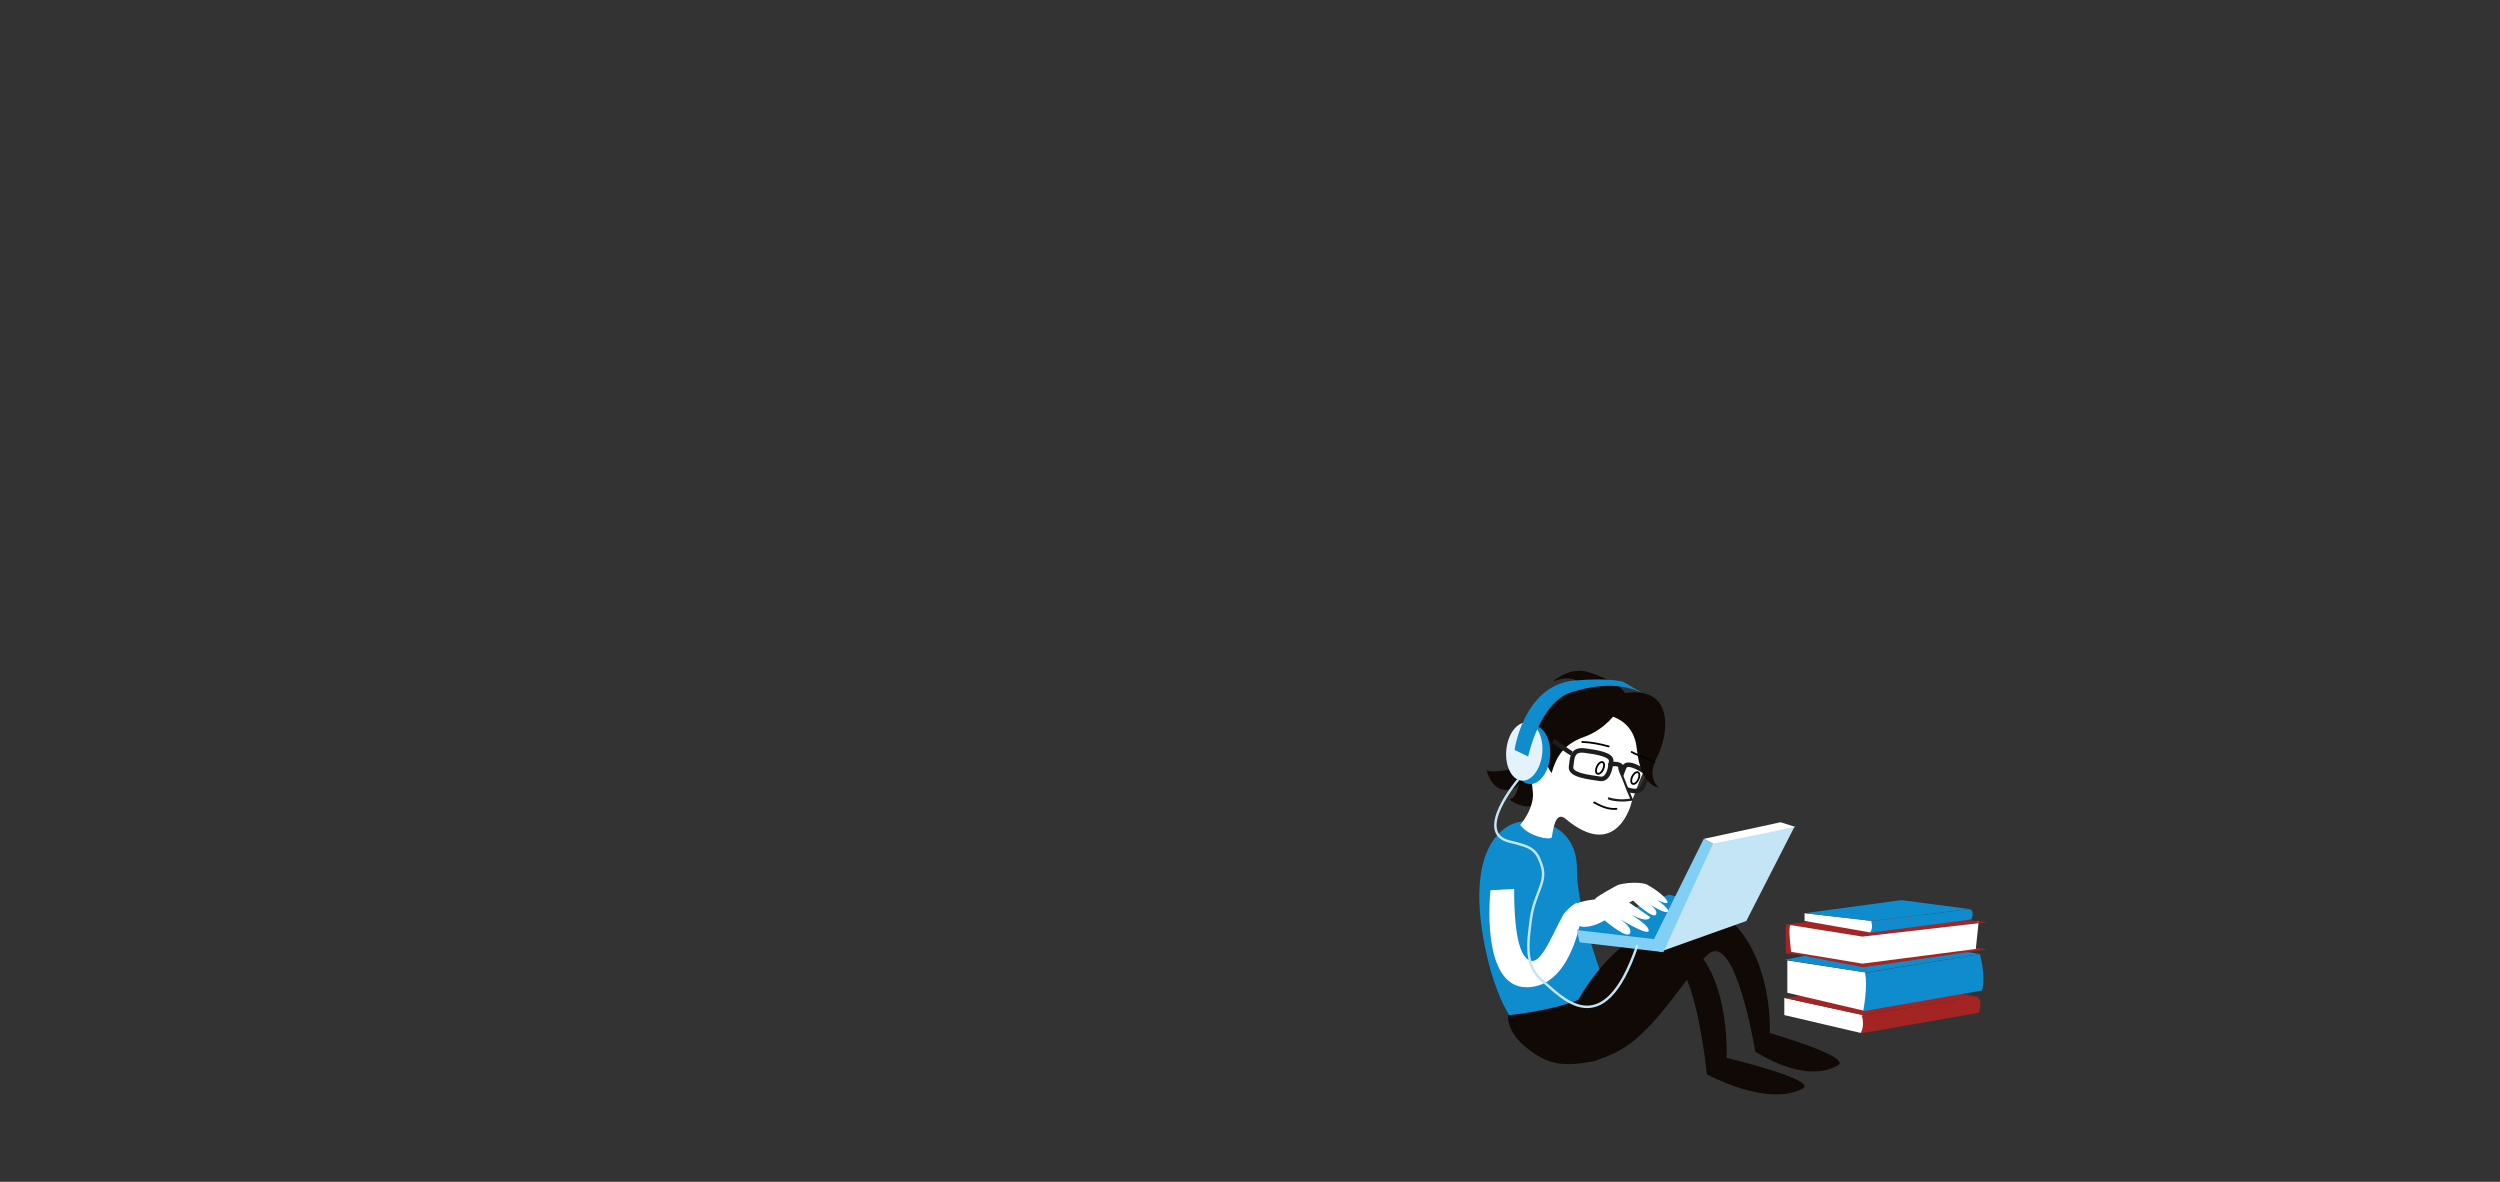 <?xml version="1.0" encoding="utf-8"?>
<!-- Generator: Adobe Illustrator 16.0.4, SVG Export Plug-In . SVG Version: 6.00 Build 0)  -->
<!DOCTYPE svg PUBLIC "-//W3C//DTD SVG 1.1//EN" "http://www.w3.org/Graphics/SVG/1.1/DTD/svg11.dtd">
<svg version="1.1" id="Layer_1" xmlns="http://www.w3.org/2000/svg" xmlns:xlink="http://www.w3.org/1999/xlink" x="0px" y="0px"
	 width="1094.717px" height="517.497px" viewBox="0 0 1094.717 517.497" enable-background="new 0 0 1094.717 517.497"
	 xml:space="preserve">
<rect x="0" y="0" width="1094.717" height="517.497" fill="#333333" stroke="none"/>
<g>
	<g>
		<polygon fill="#FFFFFF" points="781.323,444.492 814.997,452.37 817.169,448.432 815.712,444.492 781.323,436.978 		"/>
		<path fill="#A42423" d="M866.546,443.484l-50.921,8.886l-1.101,0.192c0,0,2.207-2.186,0.78-7.902l50.333-8.239
			C865.638,436.421,868.366,437.299,866.546,443.484z"/>
		<polygon fill="#A42423" points="865.617,436.421 830.823,430.287 781.323,436.978 815.712,444.492 		"/>
	</g>
	<g>
		<polygon fill="#FFFFFF" points="782.647,434.73 816.322,442.605 818.491,438.669 817.036,425.843 782.647,420.551 		"/>
		<path fill="#0E8CCD" d="M867.866,433.721l-50.918,8.885l-1.098,0.192c0,0,2.202-11.071,0.776-16.787l50.333-8.239
			C866.96,417.771,869.688,427.535,867.866,433.721z"/>
		<polygon fill="#0E8CCD" points="866.939,417.771 827.815,411.043 781.555,420.24 817.036,425.843 		"/>
	</g>
	<polygon fill="#A42523" points="870.066,415.732 781.973,404.77 781.973,417.527 786.827,417.959 815.896,423.55 	"/>
	<path fill="#FFFFFF" d="M784.303,416.779c0,0-1.391-10.988-0.308-11.643c1.085-0.662,32.534,1.926,32.534,1.926l49.936-3.797
		l-1.279,12.268l-49.688,6.43L784.303,416.779z"/>
	<polygon fill="#A42523" points="870.066,403.846 828.576,399.416 781.973,404.77 815.499,410.121 	"/>
	<polygon fill="#FFFFFF" points="790.193,403.266 819.07,408.324 820.933,405.795 819.683,403.266 790.193,399.869 	"/>
	<path fill="#0E8CCD" d="M863.272,402.619l-43.665,5.705l-0.941,0.122c0,0,1.889-1.401,0.668-5.073l43.16-5.285
		C862.494,398.088,864.832,398.65,863.272,402.619z"/>
	<polygon fill="#0E8CCD" points="862.476,398.088 832.64,394.148 790.193,399.869 819.683,403.266 	"/>
</g>
<g>
	<g>
		<path fill="#0E8CCD" d="M705.375,437.597c0,0-15.021-36.259-14.859-57.138c0.163-20.881-21.688-24.889-31.386-17.902
			c-9.699,6.99-13.347,22.039-10.332,43.686c3.017,21.646,11.467,43.377,20.015,45.867
			C677.354,454.6,700.16,457.207,705.375,437.597z"/>
		<path fill="#110906" d="M710.183,438.084c0,0,33.52-47.508,46.953-35.623c19.549,17.3,17.951,50.568,17.76,49.874
			c0,0,36.413,10.474,29.896,14.192c-14.861,8.47-36.182-6.065-36.182-6.065s-8.477-52.321-20.419-42.802
			c-7.48,5.969-22.476,33.476-39.36,42.492c-15.058,8.039-24.508,5.195-17.711-1.827c8.04-8.309,7.849-15.681,7.849-15.681
			S710.142,439.49,710.183,438.084z"/>
		<path fill="#110906" d="M691.053,437.82c0,0,21.989-39.982,44.578-27.449c22.594,12.537,20.398,52.822,20.398,52.822
			s40.259,9.717,33.433,13.422c-15.557,8.45-42.047-6.217-42.047-6.217s-5.748-57.052-18.248-47.55
			c-12.501,9.507-18.787,39.687-31.851,41.981s-19.283,1.529-28.696-5.895c-9.413-7.426-8.181-14.336-8.181-14.336
			S679.816,442.564,691.053,437.82z"/>
		<path fill="#110906" d="M666.52,326.129c0,0,1.713,9.935-7.574,11.221c-9.286,1.282-8.174-0.753-8.174-0.753
			s1.884,8.933,8.021,9.259c6.136,0.329,6.548-3.318,6.548-3.318s-1.417,7.25-3.843,7.248c-2.434-0.011,7.968,6.191,11.588,1.714
			c3.619-4.472,4.052-22.202,3.535-22.406C676.103,328.891,666.52,326.129,666.52,326.129"/>
		<path fill="#FFFFFF" d="M673.986,323.488c-1.303,3.814-2.271,7.718-2.947,11.668c-0.644,3.75-0.31,7.205,0.091,10.84
			c1.233,7.608-5.457,15.249-5.457,15.249c3.901,5.272,13.514,6.817,13.824,5.358c0.556-2.621,1.396-11.948,6.1-8.008
			c22.144,18.564,28.769-6.184,28.988-7.793c0.532-1.278,1.002-2.551,1.442-3.76c1.597-4.372,3.268-8.652,5.368-12.836
			c2.997-5.958,7.797-14.553,3.618-21.02c-4.479-6.945-14.222-9.785-22.413-10.197c-8.268-0.416-17.538,0.855-21.775,8.439
			c-0.233,0.415-0.442,0.844-0.649,1.268C677.319,315.754,675.324,319.604,673.986,323.488z"/>
		<path fill="#110906" d="M708.029,311.148c0.445,0.369-5.091,8.245-14.236,11.488c-9.151,3.24-12.292,8.695-14.354,15.813
			c-0.107,0.372-5.915-8.579-2.705-15.764c0.342-0.757-4.715,5.135-4.261,8.087c0.454,2.953-14.902-6.412-0.612-20.826
			c14.3-14.416,20.52-10.23,20.52-10.23s-3.26-4.918-12.384-1.285c0,0,7.307-6.828,15.791-4.049
			c17.344,5.686,16.618,11.324,16.618,11.324"/>
		<path fill="#FFFFFF" d="M676.307,323.498c-0.528-0.779-1.2-1.479-2.021-2.057c-0.612-0.435-1.331-0.715-2.084-0.84
			c-1.86-0.684-3.898-0.123-5.224,2.402c-1.065,2.025-0.99,4.189-0.157,6.115c0.179,0.733,0.43,1.461,0.77,2.189
			c0.972,2.097,2.358,4.63,4.812,5.451c0.769,0.263,1.442,0.035,1.897-0.393c0.821,0.213,1.697,0.163,2.35-0.238
			C675.406,332.062,675.825,327.775,676.307,323.498z"/>
		<path fill="none" stroke="#020303" stroke-width="0.806" stroke-miterlimit="10" d="M714.686,340.148
			c-0.627,1.396-0.509,2.773,0.253,3.074c0.767,0.302,1.892-0.584,2.513-1.981c0.626-1.393,0.51-2.771-0.253-3.069
			C716.431,337.867,715.311,338.752,714.686,340.148z"/>
		<path fill="none" stroke="#020303" stroke-width="0.806" stroke-miterlimit="10" d="M699.253,335.721
			c-0.622,1.395-0.508,2.77,0.258,3.072c0.76,0.303,1.888-0.583,2.51-1.979c0.621-1.396,0.509-2.773-0.252-3.075
			C701.001,333.439,699.877,334.327,699.253,335.721z"/>
		<path fill="none" stroke="#1E1E1C" stroke-width="1.991" stroke-miterlimit="10" d="M705.533,332.974
			c0,0-0.351,8.781-4.829,8.063c-4.474-0.709-13.303-1.51-12.765-5.232c0.542-3.716,0.251-7.857,5.954-7.143
			C699.592,329.379,705.318,330.492,705.533,332.974z"/>
		<path fill="none" stroke="#1E1E1C" stroke-width="1.991" stroke-miterlimit="10" d="M711.361,335.746
			c0,0-3.622,7.555-1.141,8.961c2.486,1.412,7.917,3.068,9.225-0.398c1.306-3.461,3.27-4.818,0.188-6.778
			C716.55,335.572,712.515,333.699,711.361,335.746z"/>
		<g>
			<path fill="#FFFFFF" d="M709.088,335.795c-0.161,0.123,3.018,9.008,5.442,14.338c-2.243,0.455-8.025,0.301-10.018-0.482"/>
			<g>
				<path fill="#1E1E1C" d="M708.59,335.795c-0.164,1.453,1.178,3.738,1.659,5.051c1.182,3.218,2.445,6.411,3.852,9.538
					c0.099-0.243,0.198-0.487,0.298-0.731c-3.021,0.523-6.841,0.511-9.754-0.482c-0.609-0.207-0.868,0.755-0.264,0.961
					c3.108,1.06,7.079,1.036,10.281,0.482c0.346-0.061,0.417-0.467,0.298-0.731c-1.283-2.855-2.429-5.77-3.528-8.7
					c-0.502-1.338-2.013-3.916-1.846-5.387C709.658,335.157,708.661,335.164,708.59,335.795L708.59,335.795z"/>
			</g>
		</g>
		<g>
			<g>
				<path fill="#1E1E1C" d="M671.775,324.182c0.677,0.77,1.244,1.607,1.729,2.509c0.236,0.439,0.44,0.925,0.5,1.424
					c0.104,0.879-2.226-0.334-2.217-0.329c-0.314-0.149-0.604-0.016-0.731,0.297c-0.361,0.891,0,1.76,0.402,2.572
					c0.295,0.596,0.668,1.153,0.988,1.736c0.743,1.351-0.809,1.178-1.726,1.099c-0.64-0.055-0.635,0.941,0,0.996
					c1.099,0.094,3.098,0.24,3.025-1.375c-0.073-1.629-2.411-3.089-1.729-4.763c-0.244,0.099-0.488,0.198-0.731,0.297
					c0.846,0.403,3.67,1.669,3.71-0.315c0.036-1.78-1.403-3.588-2.518-4.851C672.054,322.996,671.353,323.702,671.775,324.182
					L671.775,324.182z"/>
			</g>
		</g>
		<g>
			<g>
				<path fill="#1E1E1C" d="M711.175,336.551c0.074-3.067-4.456-3.522-6.524-2.539c-1.159,0.551-0.147,2.267,1.006,1.719
					c0.724-0.344,3.558-0.422,3.528,0.82C709.153,337.836,711.145,337.832,711.175,336.551L711.175,336.551z"/>
			</g>
		</g>
		<path fill="#110906" d="M696.895,312.074c1.031,0.406,18.161-0.809,19.831,15.818c1.688,16.81,9.801,16.985,9.801,16.985
			s-5.784-3.805-1.006-13.136c5.422-10.579,7.456-30.696-12.775-28.424C692.509,305.594,696.895,312.074,696.895,312.074z"/>
		<g>
			<g>
				<path fill="#020303" d="M692.828,325.283c3.902,0.149,7.759,0.915,11.516,1.953c0.502,0.139,0.715-0.639,0.215-0.777
					c-3.825-1.057-7.758-1.83-11.73-1.982C692.309,324.457,692.311,325.263,692.828,325.283L692.828,325.283z"/>
			</g>
		</g>
		<g>
			<g>
				<path fill="#020303" d="M714.277,329.635c3.191,1.771,6.818,2.569,9.933,4.492c0.443,0.274,0.848-0.423,0.406-0.695
					c-3.116-1.925-6.74-2.722-9.933-4.492C714.229,328.688,713.823,329.383,714.277,329.635L714.277,329.635z"/>
			</g>
		</g>
		<g>
			<g>
				<path fill="#020303" d="M707.835,353.781c-3.614,0.302-6.459-1.089-9.604-2.729c-0.46-0.24-0.867,0.455-0.406,0.695
					c3.273,1.707,6.247,3.153,10.01,2.838C708.349,354.543,708.353,353.737,707.835,353.781L707.835,353.781z"/>
			</g>
		</g>
		<path fill="none" stroke="#1E1E1C" stroke-width="1.991" stroke-miterlimit="10" d="M688.261,329.943
			c-0.846-0.336-8.151-5.565-8.151-5.565"/>
		<path fill="#FFFFFF" d="M652.66,389.842l10.382-0.611c0,0-0.486,22.252,4.244,29.058c6.131,8.817,11.479-7.558,17.476-18.173
			c0.013-0.014,0.026-0.031,0.04-0.045c1.578-1.811,3.429-3.649,5.647-4.773c0.508,0.84,1.007,1.687,1.464,2.553
			c0.265,0.502,0.603,0.875,0.984,1.147c-0.831,5.884-5.656,33.047-24.189,33.31C647.923,432.6,652.66,389.842,652.66,389.842z"/>
		<polygon fill="#0E8CCD" points="690.453,407.266 730.684,391.76 755.908,397.506 726.543,413.052 		"/>
		<path fill="#FFFFFF" d="M710.92,393.483l11.605,8.052c0,0-0.181,2.36-5.311,0.305c-5.127-2.049-6.797-3.441-6.797-3.441
			s11.315,5.797,11.528,9.004c0.212,3.211-14.933-6.41-14.933-6.41s7.816,4.164,6.841,7.499c-0.979,3.333-11.184-5.483-11.184-5.483
			s-13.241,8.162-15.438-3.116C685.74,392.242,710.92,393.483,710.92,393.483z"/>
		<path fill="#FFFFFF" d="M715.079,394.385c0,0,8.759,8.171,10.008,6.156c1.251-2.014-2.843-4.676-2.843-4.676
			s6.374,4.248,7.968,3.431c1.594-0.812-4.597-5.288-4.597-5.288s5.37,2.781,4.461,0.641c-0.908-2.141-5.591-5.531-8.755-7.24
			c-1.84-0.992-7.218-1.265-12.266-0.088c-1.244,0.291-10.325,5.637-10.437,6.1c-0.182,0.77,0.085,1.979,1.082,2.934
			C701.586,398.157,706.078,399.051,715.079,394.385z"/>
		<g>
			<polygon fill="#C3E5F6" points="726.526,416.891 764.682,403.291 785.737,362.091 750.302,368.575 			"/>
		</g>
		<polygon fill="#FFFFFF" points="786.234,362.129 779.686,360.043 746.034,367.342 750.061,369.418 		"/>
		<polygon fill="#82CFF5" points="750.061,369.418 746.034,367.342 724.27,411.237 690.453,407.266 691.686,412.65 728.362,416.935 
					"/>
	</g>
	
		<ellipse transform="matrix(-0.996 -0.093 0.093 -0.996 1308.54 722.383)" fill="#0E8CCD" cx="671.115" cy="330.679" rx="7.901" ry="12.754"/>
	
		<ellipse transform="matrix(-0.996 -0.093 0.093 -0.996 1301.888 719.085)" fill="#E4F3FB" cx="667.713" cy="329.183" rx="7.901" ry="12.754"/>
	<path fill="#0E8CCD" d="M718.859,303.271l-8.006-4.687c0,0-5.906-1.934-21.48-0.586c-22.898,1.981-26.646,32.77-26.091,30.447
		l5.88,2.818c0,0,4.961-23.851,19.038-28.189C707.257,297.202,715.931,302.293,718.859,303.271z"/>
	<path fill="none" stroke="#C3E5F6" stroke-width="1.087" stroke-miterlimit="10" d="M664.826,341.4
		c0,0-19.743,23.277-3.831,27.108c9.458,2.278,11.787,3.243,14.145,10.608c2.356,7.365-3.242,12.079-4.715,22.982
		c-1.474,10.902-2.946,20.922,5.01,27.403c7.955,6.483,26.518,28.878,41.545-15.615"/>
</g>
<g>
</g>
<g>
</g>
<g>
</g>
<g>
</g>
<g>
</g>
<g>
</g>
</svg>

